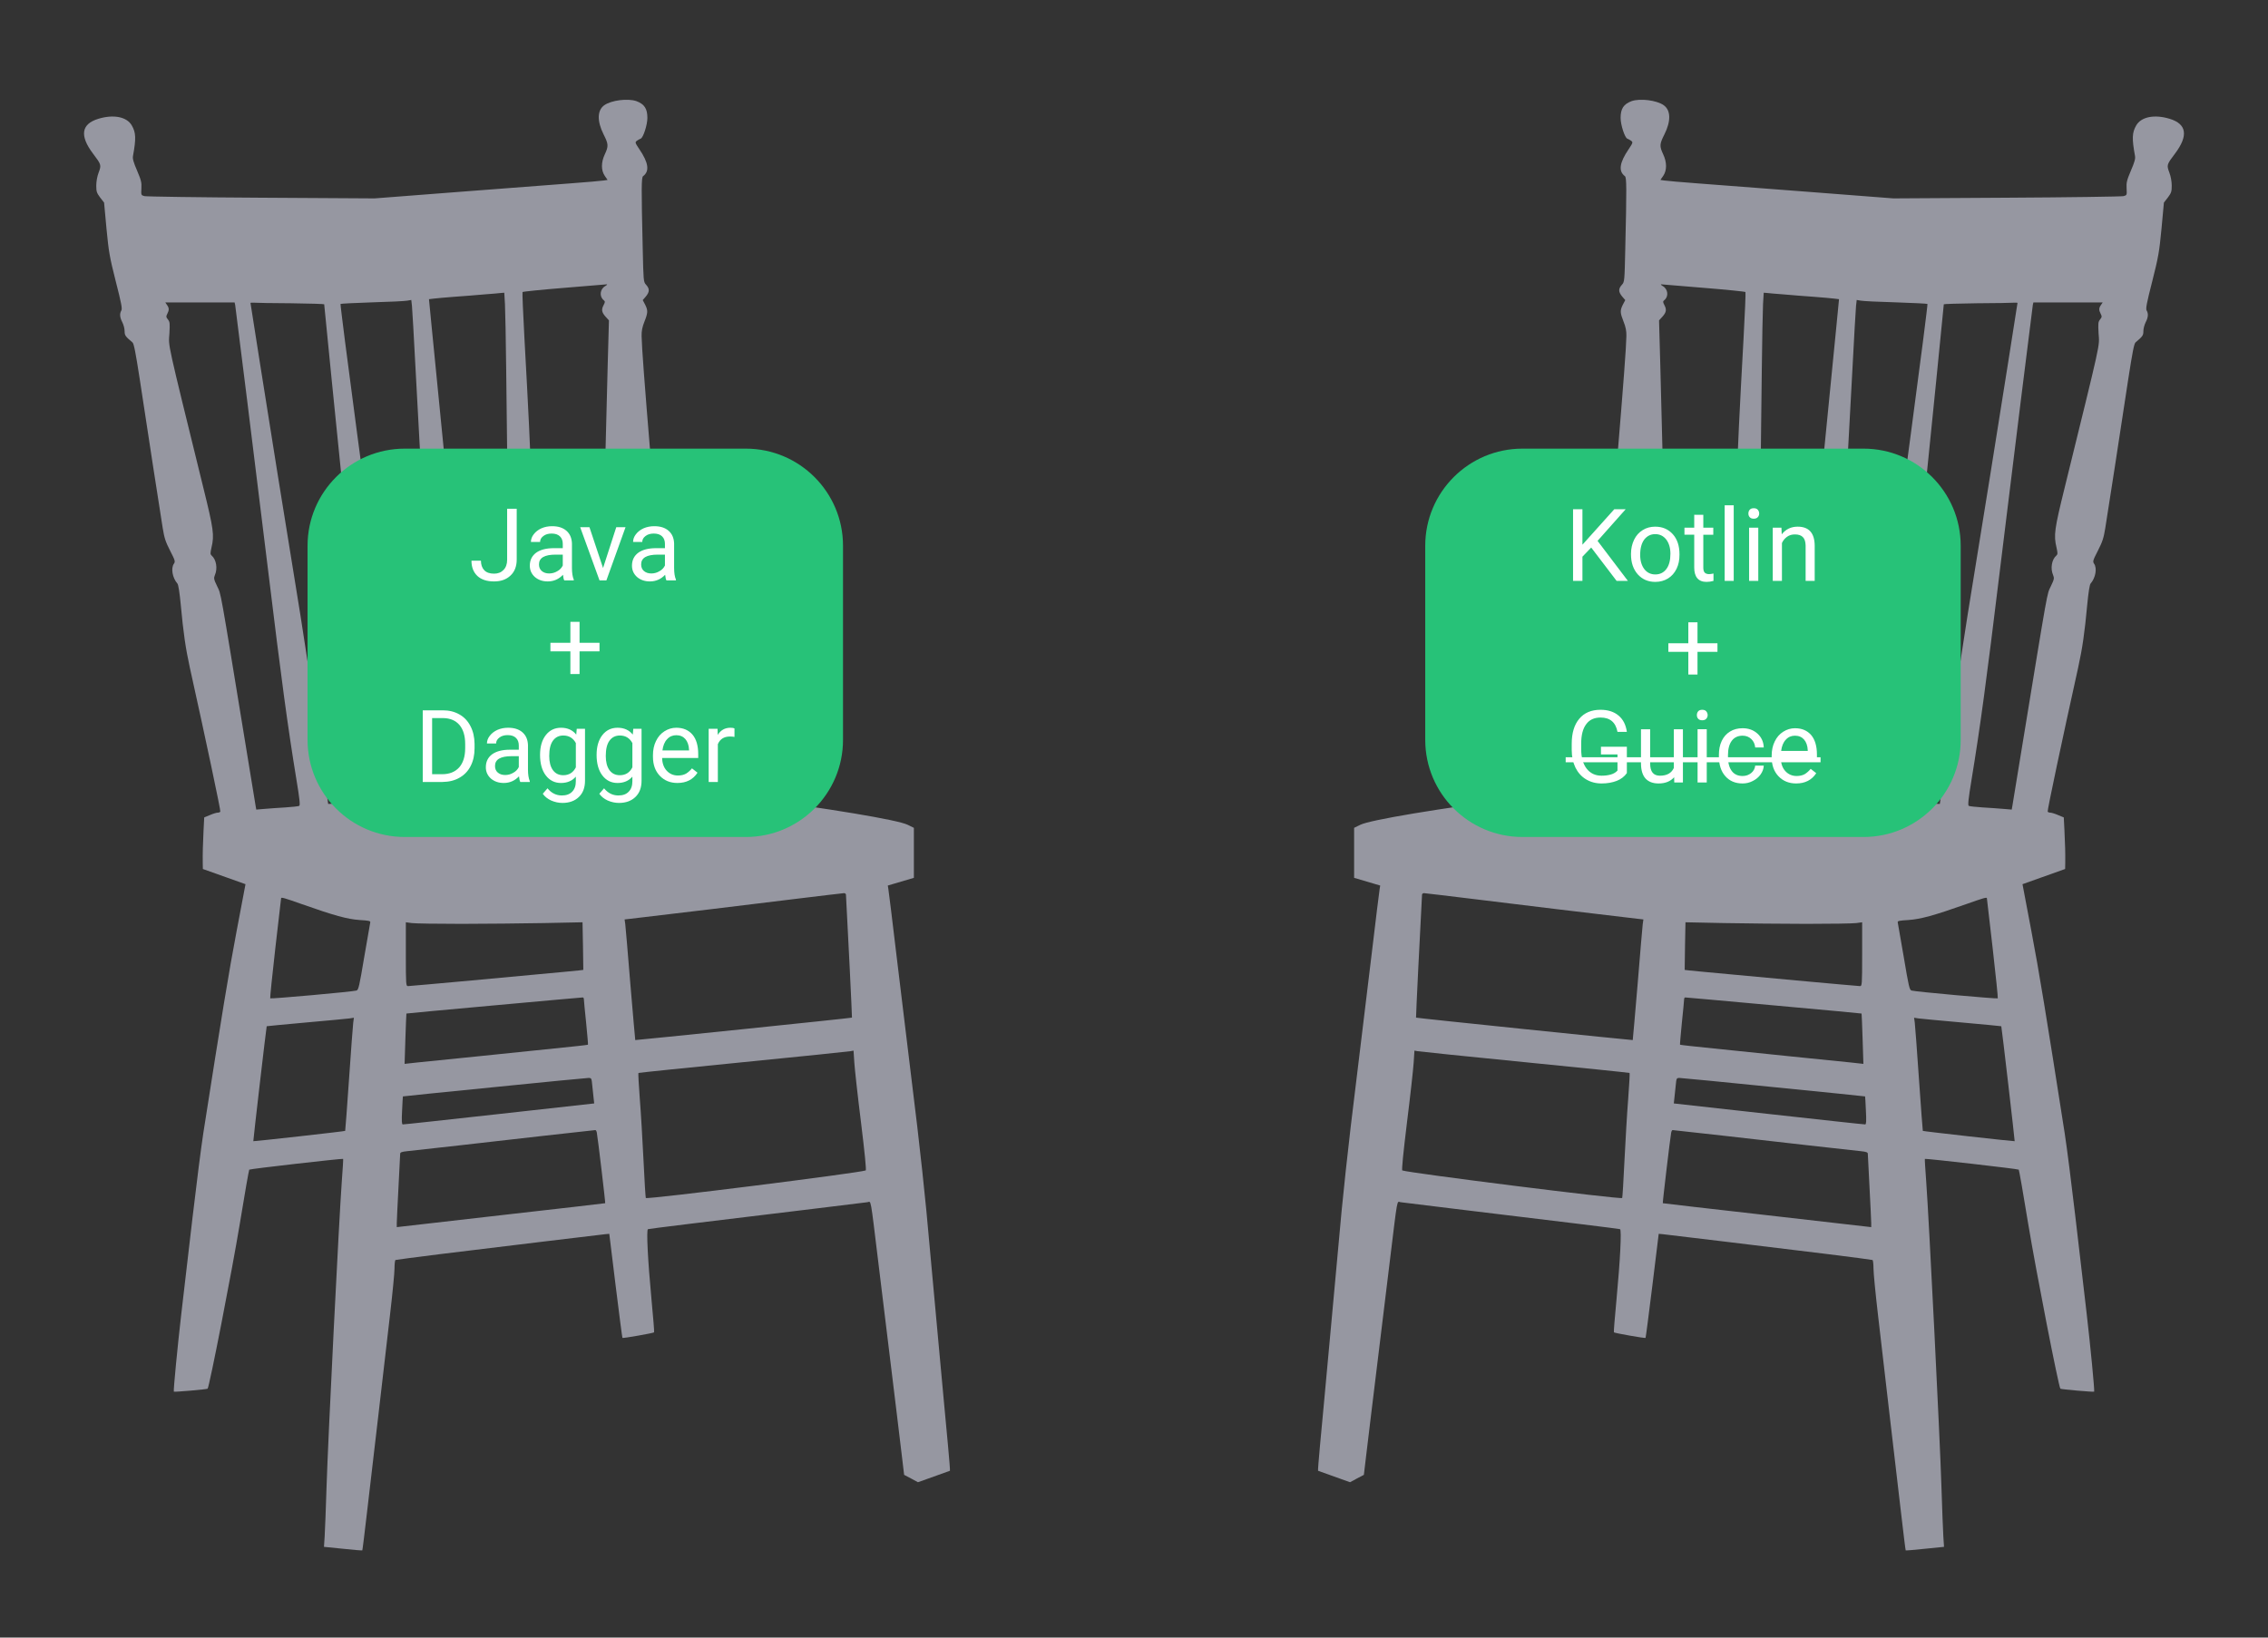 <svg clip-rule="evenodd" fill-rule="evenodd" stroke-linejoin="round" stroke-miterlimit="2" viewBox="0 0 540 390" xmlns="http://www.w3.org/2000/svg"><rect x="0" y="0" width="540" height="390" fill="#333333" stroke="none"/><path d="m2767 12786c-70-26-97-66-97-148 0-62 37-175 59-183 9-3 24-12 34-19 17-13 16-17-22-74-81-119-92-194-33-238 15-11 16-100 3-646-6-275-7-287-28-310-34-37-34-64 2-107l26-30-21-40c-26-52-25-71 6-150 19-47 26-82 25-128-1-88-26-421-81-1083-17-195-30-380-30-410 0-61 29-134 73-186l26-31-25-24c-60-56-69-115-25-160l29-29-21-62c-24-69-22 15-30-1488l-2-495-50-3c-27-1-358-43-735-93-801-105-1387-203-1475-246l-55-27v-221-220l115-34 115-34-5-31c-3-17-35-274-70-571-36-297-72-594-80-660-16-135-32-267-105-865-27-228-63-561-80-740-16-179-61-669-100-1090s-79-863-91-984c-11-120-19-219-17-221 2-1 66-24 142-51l140-50 61 33 61 32 17 143c15 131 46 381 212 1743 70 575 61 525 94 519 14-2 231-29 481-59 996-120 1445-175 1455-179 15-5 1-278-31-618-15-159-26-290-23-292 7-7 274-54 279-49 2 2 29 210 60 461l56 457 34-3c19-2 271-32 560-67s696-85 905-110c208-26 383-49 387-51 4-3 8-37 8-75 0-39 18-224 40-412s67-576 100-862 79-675 101-864c22-190 41-346 43-348s78 4 170 14l168 17-6 91c-3 49-11 250-17 445-12 401-111 2380-134 2684-8 110-14 201-12 202 5 5 822-88 828-95 3-3 41-217 83-476 71-429 269-1441 284-1456 6-6 295-31 298-26 5 10-34 411-66 687-22 190-67 576-100 858s-75 613-94 735c-161 1030-226 1428-294 1784l-78 412 376 134 1 56c1 87-1 156-7 283l-6 116-51 21c-27 12-58 21-68 21s-20 4-23 9c-5 7 129 640 269 1271 38 174 57 307 80 555 10 106 21 175 29 185 44 50 60 136 31 176-13 20-10 29 34 115 40 78 51 112 65 199 20 124 135 864 202 1310 37 239 52 318 65 328 63 53 69 62 69 99 0 22 9 56 20 78 23 44 25 77 9 104-10 14 0 66 49 257 55 218 62 259 82 467l21 228 35 45c30 40 34 53 34 104 0 36-8 82-21 116-25 66-23 71 49 166 120 159 105 262-46 308-134 41-251 18-295-58-37-64-39-115-11-269 5-24-4-56-36-130-36-85-41-105-38-157 3-59 3-60-27-68-16-4-480-11-1030-14l-1000-6-725 56c-399 30-846 65-995 76-148 11-284 23-302 26l-32 5 25 36c33 49 33 119-1 191-33 71-32 89 11 174 59 118 57 213-6 258-62 44-208 62-283 36zm636-1647c199-16 365-33 368-37s-5-189-17-412c-67-1210-74-1453-95-3050-6-503-13-917-16-919-5-6-63-3-348 19-132 10-266 15-298 13l-58-6 5 59c4 33 15 223 26 424 12 201 29 514 39 695 19 342 18 412-13 710-13 121-12 131 4 150 54 61 53 121-2 181-19 21-19 22 3 75 54 138 54 87 19 1417l-11 394 31 34c34 39 37 62 15 103-13 26-13 30 1 42 40 33 32 98-15 124-14 8-20 14-13 15 8 0 176-14 375-31zm707-58c69-6 188-16 265-21 77-6 158-13 180-16l41-5-23-237c-13-130-68-691-123-1247-55-555-104-1066-110-1135-14-176-76-1098-96-1445-9-159-19-293-23-296-5-6-372 18-376 24-1 1 1 106 6 232 33 955 40 1301 64 3475 3 267 8 530 11 586l6 100 26-2c15-2 83-8 152-13zm988-70c150-5 275-11 278-14s-62-513-145-1133c-83-621-162-1216-176-1322-13-106-59-516-100-910-103-985-105-995-109-999-4-5-321 15-372 23l-30 4 8 73c17 168 119 1308 133 1492 29 395 85 1353 130 2210 14 270 28 514 31 544l6 53 36-6c21-4 160-11 310-15zm1072-5c0-6-138-877-241-1521-44-275-116-720-160-990-45-269-127-809-183-1199l-101-709-70 2c-38 2-135 8-215 15-136 10-145 12-143 31 2 11 16 135 33 275 71 608 131 1136 159 1410 17 162 58 558 91 880 59 577 180 1783 180 1794 0 3 132 7 293 9 160 1 307 3 325 5 17 1 32 0 32-2zm736-18c-19-27-20-45-2-79 11-22 11-28-6-49s-18-34-13-124c8-120 28-28-299-1359-91-369-98-419-72-529 11-50 11-59-1-70-41-34-55-114-29-173 11-27 10-36-21-100-35-76-18 20-253-1415-44-267-82-500-85-519l-6-34-72 6c-40 4-122 9-184 13-61 4-117 10-123 14-9 5-3 63 24 226 79 484 130 860 251 1854 108 885 286 2317 290 2338l5 22h611zm-5508-5243c355-44 1026-125 1420-171l53-6-6-42c-3-22-23-261-45-530-23-270-42-491-43-492-3-2-1909 194-1911 198-2 2 37 797 53 1086 1 6 8 12 17 12 8 0 216-25 462-55zm4502 10c0-3 23-201 51-441 27-240 48-439 45-442-7-6-734 59-761 69-18 6-25 39-68 295-27 159-51 296-53 305-4 14 11 17 95 22 108 8 219 38 511 141 149 53 180 62 180 51zm-1590-226c212 0 409 3 438 7l52 7v-282c0-273-1-281-20-281-11 0-264 23-562 50-821 76-983 91-983 93 0 1 1 96 3 211l4 209 341-7c188-3 515-7 727-7zm-289-719c425-38 773-71 774-72 1-2 5-102 9-223l7-221-118 13c-65 6-296 30-513 52-217 23-527 54-689 71-162 16-295 31-297 33-2 1 6 88 16 192 11 105 20 198 20 208 0 9 4 17 10 17 5 0 357-31 781-70zm1659-151c190-17 346-32 347-33 3-3 120-1010 118-1014-2-3-808 87-810 91-1 1-17 207-34 457s-34 474-37 498l-6 43 38-6c22-3 194-19 384-36zm-3855-350c506-50 922-93 924-95 3-3-3-105-12-227-10-122-24-368-33-547-8-179-18-327-20-329-14-14-1868 219-1939 243-7 2 8 152 41 422 29 231 55 468 59 527l7 108 27-5c14-3 440-47 946-97zm2195-220c443-44 806-81 806-82 1-1 4-57 7-124 5-92 3-123-6-123-7-1-389 41-850 92l-838 93 5 45c3 25 8 75 12 113 6 64 7 67 33 67 14 0 388-36 831-81zm-439-429c496-57 1111-126 1207-136 48-5 62-10 62-23 0-9 7-142 15-296s15-296 15-315v-36l-917 105c-505 57-919 105-921 106-3 3 66 585 74 623 2 12 8 22 13 22s209-23 452-50z" fill="#9697a1" fill-rule="nonzero" transform="matrix(-.027 0 0 -.027 226.23 369.304)"/><path d="m332 316.75c0-18.075-16.997-32.75-37.933-32.75h-133.134c-20.936 0-37.933 14.675-37.933 32.75v65.5c0 18.075 16.997 32.75 37.933 32.75h133.134c20.936 0 37.933-14.675 37.933-32.75z" fill="#27c278" transform="matrix(.61 0 0 .706 -1.803 -93.659)"/><g fill-rule="nonzero"><path d="m.38-.711h.095v.503c0 .069-.021.122-.062.16-.041.039-.095.058-.163.058-.071 0-.126-.018-.165-.054-.039-.037-.059-.087-.059-.152h.094c0 .04.011.072.033.095s.055.034.097.034c.039 0 .07-.012.094-.037.024-.024.036-.058.036-.102z" fill="#fff" transform="matrix(24 0 0 24 111.628 138.228)"/><path d="m.395 0c-.006-.01-.01-.029-.013-.056-.042.044-.092.066-.151.066-.052 0-.094-.015-.128-.044-.033-.03-.05-.067-.05-.112 0-.055.021-.098.063-.129.042-.03.101-.045.176-.045h.088v-.042c0-.031-.009-.057-.028-.075-.019-.019-.047-.028-.083-.028-.033 0-.06.008-.081.024-.022.016-.033.036-.033.059h-.091c0-.026.009-.052.028-.076.019-.025.044-.044.076-.059.032-.014.068-.021.106-.021.061 0 .108.015.143.046.034.03.052.072.054.125v.243c0 .049.006.088.018.116v.008zm-.15-.069c.028 0 .055-.007.08-.022.026-.014.044-.034.055-.057v-.108h-.07c-.111 0-.166.032-.166.097 0 .028.009.05.028.066s.043.024.073.024z" fill="#fff" transform="matrix(24 0 0 24 124.874 138.228)"/><path d="m.243-.123.131-.405h.092l-.19.528h-.068l-.192-.528h.092z" fill="#fff" transform="matrix(24 0 0 24 137.753 138.228)"/><path d="m.395 0c-.006-.01-.01-.029-.013-.056-.042.044-.092.066-.151.066-.052 0-.094-.015-.128-.044-.033-.03-.05-.067-.05-.112 0-.055.021-.098.063-.129.042-.03.101-.045.176-.045h.088v-.042c0-.031-.009-.057-.028-.075-.019-.019-.047-.028-.083-.028-.033 0-.06.008-.081.024-.022.016-.033.036-.033.059h-.091c0-.026.009-.052.028-.076.019-.025.044-.044.076-.059.032-.014.068-.021.106-.021.061 0 .108.015.143.046.034.03.052.072.054.125v.243c0 .049.006.088.018.116v.008zm-.15-.069c.028 0 .055-.007.08-.022.026-.014.044-.034.055-.057v-.108h-.07c-.111 0-.166.032-.166.097 0 .028.009.05.028.066s.043.024.073.024z" fill="#fff" transform="matrix(24 0 0 24 149.199 138.228)"/><path d="m.327-.381h.198v.085h-.198v.225h-.091v-.225h-.198v-.085h.198v-.208h.091z" fill="#fff" transform="matrix(24 0 0 24 130.141 162.228)"/><path d="m.083 0v-.711h.2c.062 0 .117.014.164.041.048.027.084.066.11.117.026.05.039.108.04.174v.045c0 .067-.013.126-.039.176-.026.051-.063.089-.111.116-.048.028-.104.041-.168.042zm.093-.634v.557h.099c.072 0 .128-.022.169-.067.04-.045.06-.109.06-.192v-.041c0-.081-.019-.144-.057-.189-.038-.044-.092-.067-.161-.068z" fill="#fff" transform="matrix(24 0 0 24 98.661 186.228)"/><path d="m.395 0c-.006-.01-.01-.029-.013-.056-.042.044-.092.066-.151.066-.052 0-.094-.015-.128-.044-.033-.03-.05-.067-.05-.112 0-.055.021-.098.063-.129.042-.03.101-.045.176-.045h.088v-.042c0-.031-.009-.057-.028-.075-.019-.019-.047-.028-.083-.028-.033 0-.06.008-.081.024-.022.016-.033.036-.033.059h-.091c0-.026.009-.052.028-.076.019-.025.044-.044.076-.059.032-.014.068-.021.106-.021.061 0 .108.015.143.046.034.03.052.072.054.125v.243c0 .049.006.088.018.116v.008zm-.15-.069c.028 0 .055-.007.08-.022.026-.014.044-.034.055-.057v-.108h-.07c-.111 0-.166.032-.166.097 0 .028.009.05.028.066s.043.024.073.024z" fill="#fff" transform="matrix(24 0 0 24 114.403 186.228)"/><path d="m.047-.269c0-.082.019-.147.057-.196s.089-.073.151-.073c.065 0 .115.023.151.068l.005-.058h.082v.515c0 .069-.02.123-.061.162-.04.039-.095.059-.163.059-.038 0-.075-.008-.112-.024-.036-.017-.064-.039-.083-.067l.047-.054c.038.047.086.071.142.071.044 0 .078-.012.102-.037.025-.025.037-.059.037-.104v-.046c-.036.042-.085.063-.148.063-.061 0-.112-.025-.15-.075s-.057-.118-.057-.204zm.091.011c0 .059.012.106.036.14.025.034.059.051.103.051.057 0 .099-.026.125-.078v-.241c-.027-.05-.069-.075-.124-.075-.044 0-.078.017-.103.051s-.037.085-.037.152z" fill="#fff" transform="matrix(24 0 0 24 127.457 186.228)"/><path d="m.047-.269c0-.082.019-.147.057-.196s.089-.073.151-.073c.065 0 .115.023.151.068l.005-.058h.082v.515c0 .069-.02.123-.061.162-.04.039-.095.059-.163.059-.038 0-.075-.008-.112-.024-.036-.017-.064-.039-.083-.067l.047-.054c.038.047.086.071.142.071.044 0 .078-.012.102-.037.025-.025.037-.059.037-.104v-.046c-.036.042-.085.063-.148.063-.061 0-.112-.025-.15-.075s-.057-.118-.057-.204zm.091.011c0 .059.012.106.036.14.025.034.059.051.103.051.057 0 .099-.026.125-.078v-.241c-.027-.05-.069-.075-.124-.075-.044 0-.078.017-.103.051s-.037.085-.037.152z" fill="#fff" transform="matrix(24 0 0 24 140.92 186.228)"/><path d="m.288.01c-.072 0-.13-.024-.175-.071s-.068-.11-.068-.189v-.016c0-.053.01-.099.03-.14.02-.042.048-.074.084-.097s.075-.035.117-.035c.069 0 .122.023.161.068.038.045.057.11.057.194v.038h-.358c.001.052.016.094.045.126.03.032.067.048.111.048.032 0 .059-.006.082-.019.022-.014.041-.031.058-.052l.055.043c-.044.068-.111.102-.199.102zm-.012-.474c-.036 0-.067.013-.091.04-.025.026-.04.064-.046.111h.264v-.006c-.002-.046-.015-.082-.037-.107s-.052-.038-.09-.038z" fill="#fff" transform="matrix(24 0 0 24 154.387 186.228)"/><path d="m.324-.447c-.014-.003-.029-.004-.045-.004-.059 0-.099.026-.12.076v.375h-.091v-.528h.088l.002.061c.029-.047.071-.071.126-.071.017 0 .031.002.04.007z" fill="#fff" transform="matrix(24 0 0 24 167.099 186.228)"/><path d="m2767 12786c-70-26-97-66-97-148 0-62 37-175 59-183 9-3 24-12 34-19 17-13 16-17-22-74-81-119-92-194-33-238 15-11 16-100 3-646-6-275-7-287-28-310-34-37-34-64 2-107l26-30-21-40c-26-52-25-71 6-150 19-47 26-82 25-128-1-88-26-421-81-1083-17-195-30-380-30-410 0-61 29-134 73-186l26-31-25-24c-60-56-69-115-25-160l29-29-21-62c-24-69-22 15-30-1488l-2-495-50-3c-27-1-358-43-735-93-801-105-1387-203-1475-246l-55-27v-221-220l115-34 115-34-5-31c-3-17-35-274-70-571-36-297-72-594-80-660-16-135-32-267-105-865-27-228-63-561-80-740-16-179-61-669-100-1090s-79-863-91-984c-11-120-19-219-17-221 2-1 66-24 142-51l140-50 61 33 61 32 17 143c15 131 46 381 212 1743 70 575 61 525 94 519 14-2 231-29 481-59 996-120 1445-175 1455-179 15-5 1-278-31-618-15-159-26-290-23-292 7-7 274-54 279-49 2 2 29 210 60 461l56 457 34-3c19-2 271-32 560-67s696-85 905-110c208-26 383-49 387-51 4-3 8-37 8-75 0-39 18-224 40-412s67-576 100-862 79-675 101-864c22-190 41-346 43-348s78 4 170 14l168 17-6 91c-3 49-11 250-17 445-12 401-111 2380-134 2684-8 110-14 201-12 202 5 5 822-88 828-95 3-3 41-217 83-476 71-429 269-1441 284-1456 6-6 295-31 298-26 5 10-34 411-66 687-22 190-67 576-100 858s-75 613-94 735c-161 1030-226 1428-294 1784l-78 412 376 134 1 56c1 87-1 156-7 283l-6 116-51 21c-27 12-58 21-68 21s-20 4-23 9c-5 7 129 640 269 1271 38 174 57 307 80 555 10 106 21 175 29 185 44 50 60 136 31 176-13 20-10 29 34 115 40 78 51 112 65 199 20 124 135 864 202 1310 37 239 52 318 65 328 63 53 69 62 69 99 0 22 9 56 20 78 23 44 25 77 9 104-10 14 0 66 49 257 55 218 62 259 82 467l21 228 35 45c30 40 34 53 34 104 0 36-8 82-21 116-25 66-23 71 49 166 120 159 105 262-46 308-134 41-251 18-295-58-37-64-39-115-11-269 5-24-4-56-36-130-36-85-41-105-38-157 3-59 3-60-27-68-16-4-480-11-1030-14l-1000-6-725 56c-399 30-846 65-995 76-148 11-284 23-302 26l-32 5 25 36c33 49 33 119-1 191-33 71-32 89 11 174 59 118 57 213-6 258-62 44-208 62-283 36zm636-1647c199-16 365-33 368-37s-5-189-17-412c-67-1210-74-1453-95-3050-6-503-13-917-16-919-5-6-63-3-348 19-132 10-266 15-298 13l-58-6 5 59c4 33 15 223 26 424 12 201 29 514 39 695 19 342 18 412-13 710-13 121-12 131 4 150 54 61 53 121-2 181-19 21-19 22 3 75 54 138 54 87 19 1417l-11 394 31 34c34 39 37 62 15 103-13 26-13 30 1 42 40 33 32 98-15 124-14 8-20 14-13 15 8 0 176-14 375-31zm707-58c69-6 188-16 265-21 77-6 158-13 180-16l41-5-23-237c-13-130-68-691-123-1247-55-555-104-1066-110-1135-14-176-76-1098-96-1445-9-159-19-293-23-296-5-6-372 18-376 24-1 1 1 106 6 232 33 955 40 1301 64 3475 3 267 8 530 11 586l6 100 26-2c15-2 83-8 152-13zm988-70c150-5 275-11 278-14s-62-513-145-1133c-83-621-162-1216-176-1322-13-106-59-516-100-910-103-985-105-995-109-999-4-5-321 15-372 23l-30 4 8 73c17 168 119 1308 133 1492 29 395 85 1353 130 2210 14 270 28 514 31 544l6 53 36-6c21-4 160-11 310-15zm1072-5c0-6-138-877-241-1521-44-275-116-720-160-990-45-269-127-809-183-1199l-101-709-70 2c-38 2-135 8-215 15-136 10-145 12-143 31 2 11 16 135 33 275 71 608 131 1136 159 1410 17 162 58 558 91 880 59 577 180 1783 180 1794 0 3 132 7 293 9 160 1 307 3 325 5 17 1 32 0 32-2zm736-18c-19-27-20-45-2-79 11-22 11-28-6-49s-18-34-13-124c8-120 28-28-299-1359-91-369-98-419-72-529 11-50 11-59-1-70-41-34-55-114-29-173 11-27 10-36-21-100-35-76-18 20-253-1415-44-267-82-500-85-519l-6-34-72 6c-40 4-122 9-184 13-61 4-117 10-123 14-9 5-3 63 24 226 79 484 130 860 251 1854 108 885 286 2317 290 2338l5 22h611zm-5508-5243c355-44 1026-125 1420-171l53-6-6-42c-3-22-23-261-45-530-23-270-42-491-43-492-3-2-1909 194-1911 198-2 2 37 797 53 1086 1 6 8 12 17 12 8 0 216-25 462-55zm4502 10c0-3 23-201 51-441 27-240 48-439 45-442-7-6-734 59-761 69-18 6-25 39-68 295-27 159-51 296-53 305-4 14 11 17 95 22 108 8 219 38 511 141 149 53 180 62 180 51zm-1590-226c212 0 409 3 438 7l52 7v-282c0-273-1-281-20-281-11 0-264 23-562 50-821 76-983 91-983 93 0 1 1 96 3 211l4 209 341-7c188-3 515-7 727-7zm-289-719c425-38 773-71 774-72 1-2 5-102 9-223l7-221-118 13c-65 6-296 30-513 52-217 23-527 54-689 71-162 16-295 31-297 33-2 1 6 88 16 192 11 105 20 198 20 208 0 9 4 17 10 17 5 0 357-31 781-70zm1659-151c190-17 346-32 347-33 3-3 120-1010 118-1014-2-3-808 87-810 91-1 1-17 207-34 457s-34 474-37 498l-6 43 38-6c22-3 194-19 384-36zm-3855-350c506-50 922-93 924-95 3-3-3-105-12-227-10-122-24-368-33-547-8-179-18-327-20-329-14-14-1868 219-1939 243-7 2 8 152 41 422 29 231 55 468 59 527l7 108 27-5c14-3 440-47 946-97zm2195-220c443-44 806-81 806-82 1-1 4-57 7-124 5-92 3-123-6-123-7-1-389 41-850 92l-838 93 5 45c3 25 8 75 12 113 6 64 7 67 33 67 14 0 388-36 831-81zm-439-429c496-57 1111-126 1207-136 48-5 62-10 62-23 0-9 7-142 15-296s15-296 15-315v-36l-917 105c-505 57-919 105-921 106-3 3 66 585 74 623 2 12 8 22 13 22s209-23 452-50z" fill="#9697a1" transform="matrix(.027 0 0 -.027 313.769 369.304)"/></g><path d="m332 316.75c0-18.075-16.997-32.75-37.933-32.75h-133.134c-20.936 0-37.933 14.675-37.933 32.75v65.5c0 18.075 16.997 32.75 37.933 32.75h133.134c20.936 0 37.933-14.675 37.933-32.75z" fill="#27c278" transform="matrix(.61 0 0 .706 264.312 -93.659)"/><g fill="#fff" transform="matrix(4.167 0 0 4.167 -394.007 -1293.045)"><g fill-rule="nonzero"><path d="m.263-.331-.087.091v.24h-.093v-.711h.093v.352l.316-.352h.113l-.279.314.301.397h-.112z" transform="matrix(5.76 0 0 5.76 183.958 343.505)"/><path d="m.044-.269c0-.052.011-.098.031-.14.02-.041.049-.073.085-.095.036-.023.078-.034.124-.034.072 0 .13.025.175.075.044.049.066.116.066.198v.007c0 .051-.009.097-.029.138s-.048.073-.085.096c-.036.022-.078.034-.126.034-.071 0-.129-.025-.174-.075-.044-.05-.067-.116-.067-.198zm.091.011c0 .058.014.105.041.141.027.035.064.053.109.053.046 0 .083-.018.11-.054s.04-.086.04-.151c0-.058-.014-.105-.041-.141-.028-.036-.064-.054-.11-.054-.044 0-.08.018-.108.053-.027.036-.041.087-.041.153z" transform="matrix(5.76 0 0 5.76 187.493 343.505)"/><path d="m.191-.656v.128h.099v.07h-.099v.327c0 .021.004.037.013.048.009.01.024.016.045.016.01 0 .025-.002.043-.006v.073c-.024.007-.047.01-.069.01-.041 0-.071-.012-.092-.037-.02-.024-.03-.059-.03-.104v-.327h-.097v-.07h.097v-.128z" transform="matrix(5.76 0 0 5.76 190.778 343.505)"/><path d="m193.098 339.185h.518v4.32h-.518z" stroke-width="5.76"/><path d="m.167 0h-.091v-.528h.091zm-.098-.668c0-.015.004-.027.013-.038.009-.01.022-.015.04-.015s.031.005.04.015c.009.011.014.023.014.038 0 .014-.005.026-.014.036s-.022.015-.04.015-.031-.005-.04-.015-.013-.022-.013-.036z" transform="matrix(5.76 0 0 5.76 194.057 343.505)"/><path d="m.154-.528.003.066c.04-.051.093-.076.158-.076.112 0 .168.063.169.189v.349h-.09v-.35c-.001-.038-.009-.066-.027-.084-.017-.018-.043-.027-.079-.027-.03 0-.055.007-.078.023-.022.016-.039.036-.051.062v.376h-.091v-.528z" transform="matrix(5.76 0 0 5.76 195.455 343.505)"/><path d="m.327-.381h.198v.085h-.198v.225h-.091v-.225h-.198v-.085h.198v-.208h.091z" transform="matrix(5.76 0 0 5.76 189.663 349.265)"/><path d="m.607-.093c-.024.034-.057.06-.1.077-.044.017-.094.026-.151.026-.058 0-.109-.014-.154-.041s-.08-.066-.105-.116c-.024-.05-.037-.108-.037-.174v-.062c0-.107.025-.19.075-.249.049-.059.12-.089.21-.089.074 0 .134.019.179.057.046.038.073.092.083.162h-.093c-.018-.095-.074-.142-.168-.142-.063 0-.111.022-.143.067-.033.044-.049.108-.049.191v.058c0 .08.018.144.054.191.037.047.086.07.148.07.036 0 .066-.004.093-.012.026-.007.048-.021.065-.039v-.16h-.164v-.076h.257z" transform="matrix(5.76 0 0 5.76 184.014 355.025)"/><path d="m.395-.052c-.036.041-.087.062-.155.062-.057 0-.099-.017-.129-.049-.029-.033-.044-.081-.045-.146v-.343h.091v.341c0 .08.032.12.097.12.069 0 .115-.026.138-.077v-.384h.09v.528h-.086z" transform="matrix(5.76 0 0 5.76 187.937 355.025)"/><path d="m.167 0h-.091v-.528h.091zm-.098-.668c0-.015.004-.027.013-.038.009-.01.022-.015.04-.015s.031.005.04.015c.009.011.014.023.014.038 0 .014-.005.026-.014.036s-.022.015-.04.015-.031-.005-.04-.015-.013-.022-.013-.036z" transform="matrix(5.76 0 0 5.76 191.113 355.025)"/><path d="m.28-.064c.033 0 .061-.01.085-.029.024-.02.037-.044.04-.074h.085c-.001.031-.012.06-.031.087s-.045.049-.077.065c-.032.017-.066.025-.102.025-.072 0-.129-.024-.171-.072-.043-.048-.064-.114-.064-.197v-.015c0-.052.009-.098.028-.138s.046-.071.082-.093c.035-.022.077-.033.125-.033.059 0 .108.018.147.053.04.036.061.082.063.138h-.085c-.003-.034-.016-.062-.039-.084s-.052-.033-.086-.033c-.046 0-.082.017-.107.05s-.038.081-.038.143v.017c0 .061.013.108.038.141s.061.049.107.049z" transform="matrix(5.76 0 0 5.76 192.51 355.025)"/><path d="m.288.01c-.072 0-.13-.024-.175-.071s-.068-.11-.068-.189v-.016c0-.053.01-.099.03-.14.02-.042.048-.074.084-.097s.075-.035.117-.035c.069 0 .122.023.161.068.038.045.057.11.057.194v.038h-.358c.001.052.016.094.045.126.03.032.067.048.111.048.032 0 .059-.006.082-.019.022-.014.041-.031.058-.052l.055.043c-.044.068-.111.102-.199.102zm-.012-.474c-.036 0-.067.013-.091.04-.025.026-.04.064-.046.111h.264v-.006c-.002-.046-.015-.082-.037-.107s-.052-.038-.09-.038z" transform="matrix(5.76 0 0 5.76 195.525 355.025)"/></g><path d="m184.014 353.585h14.563v.287h-14.563z"/></g></svg>